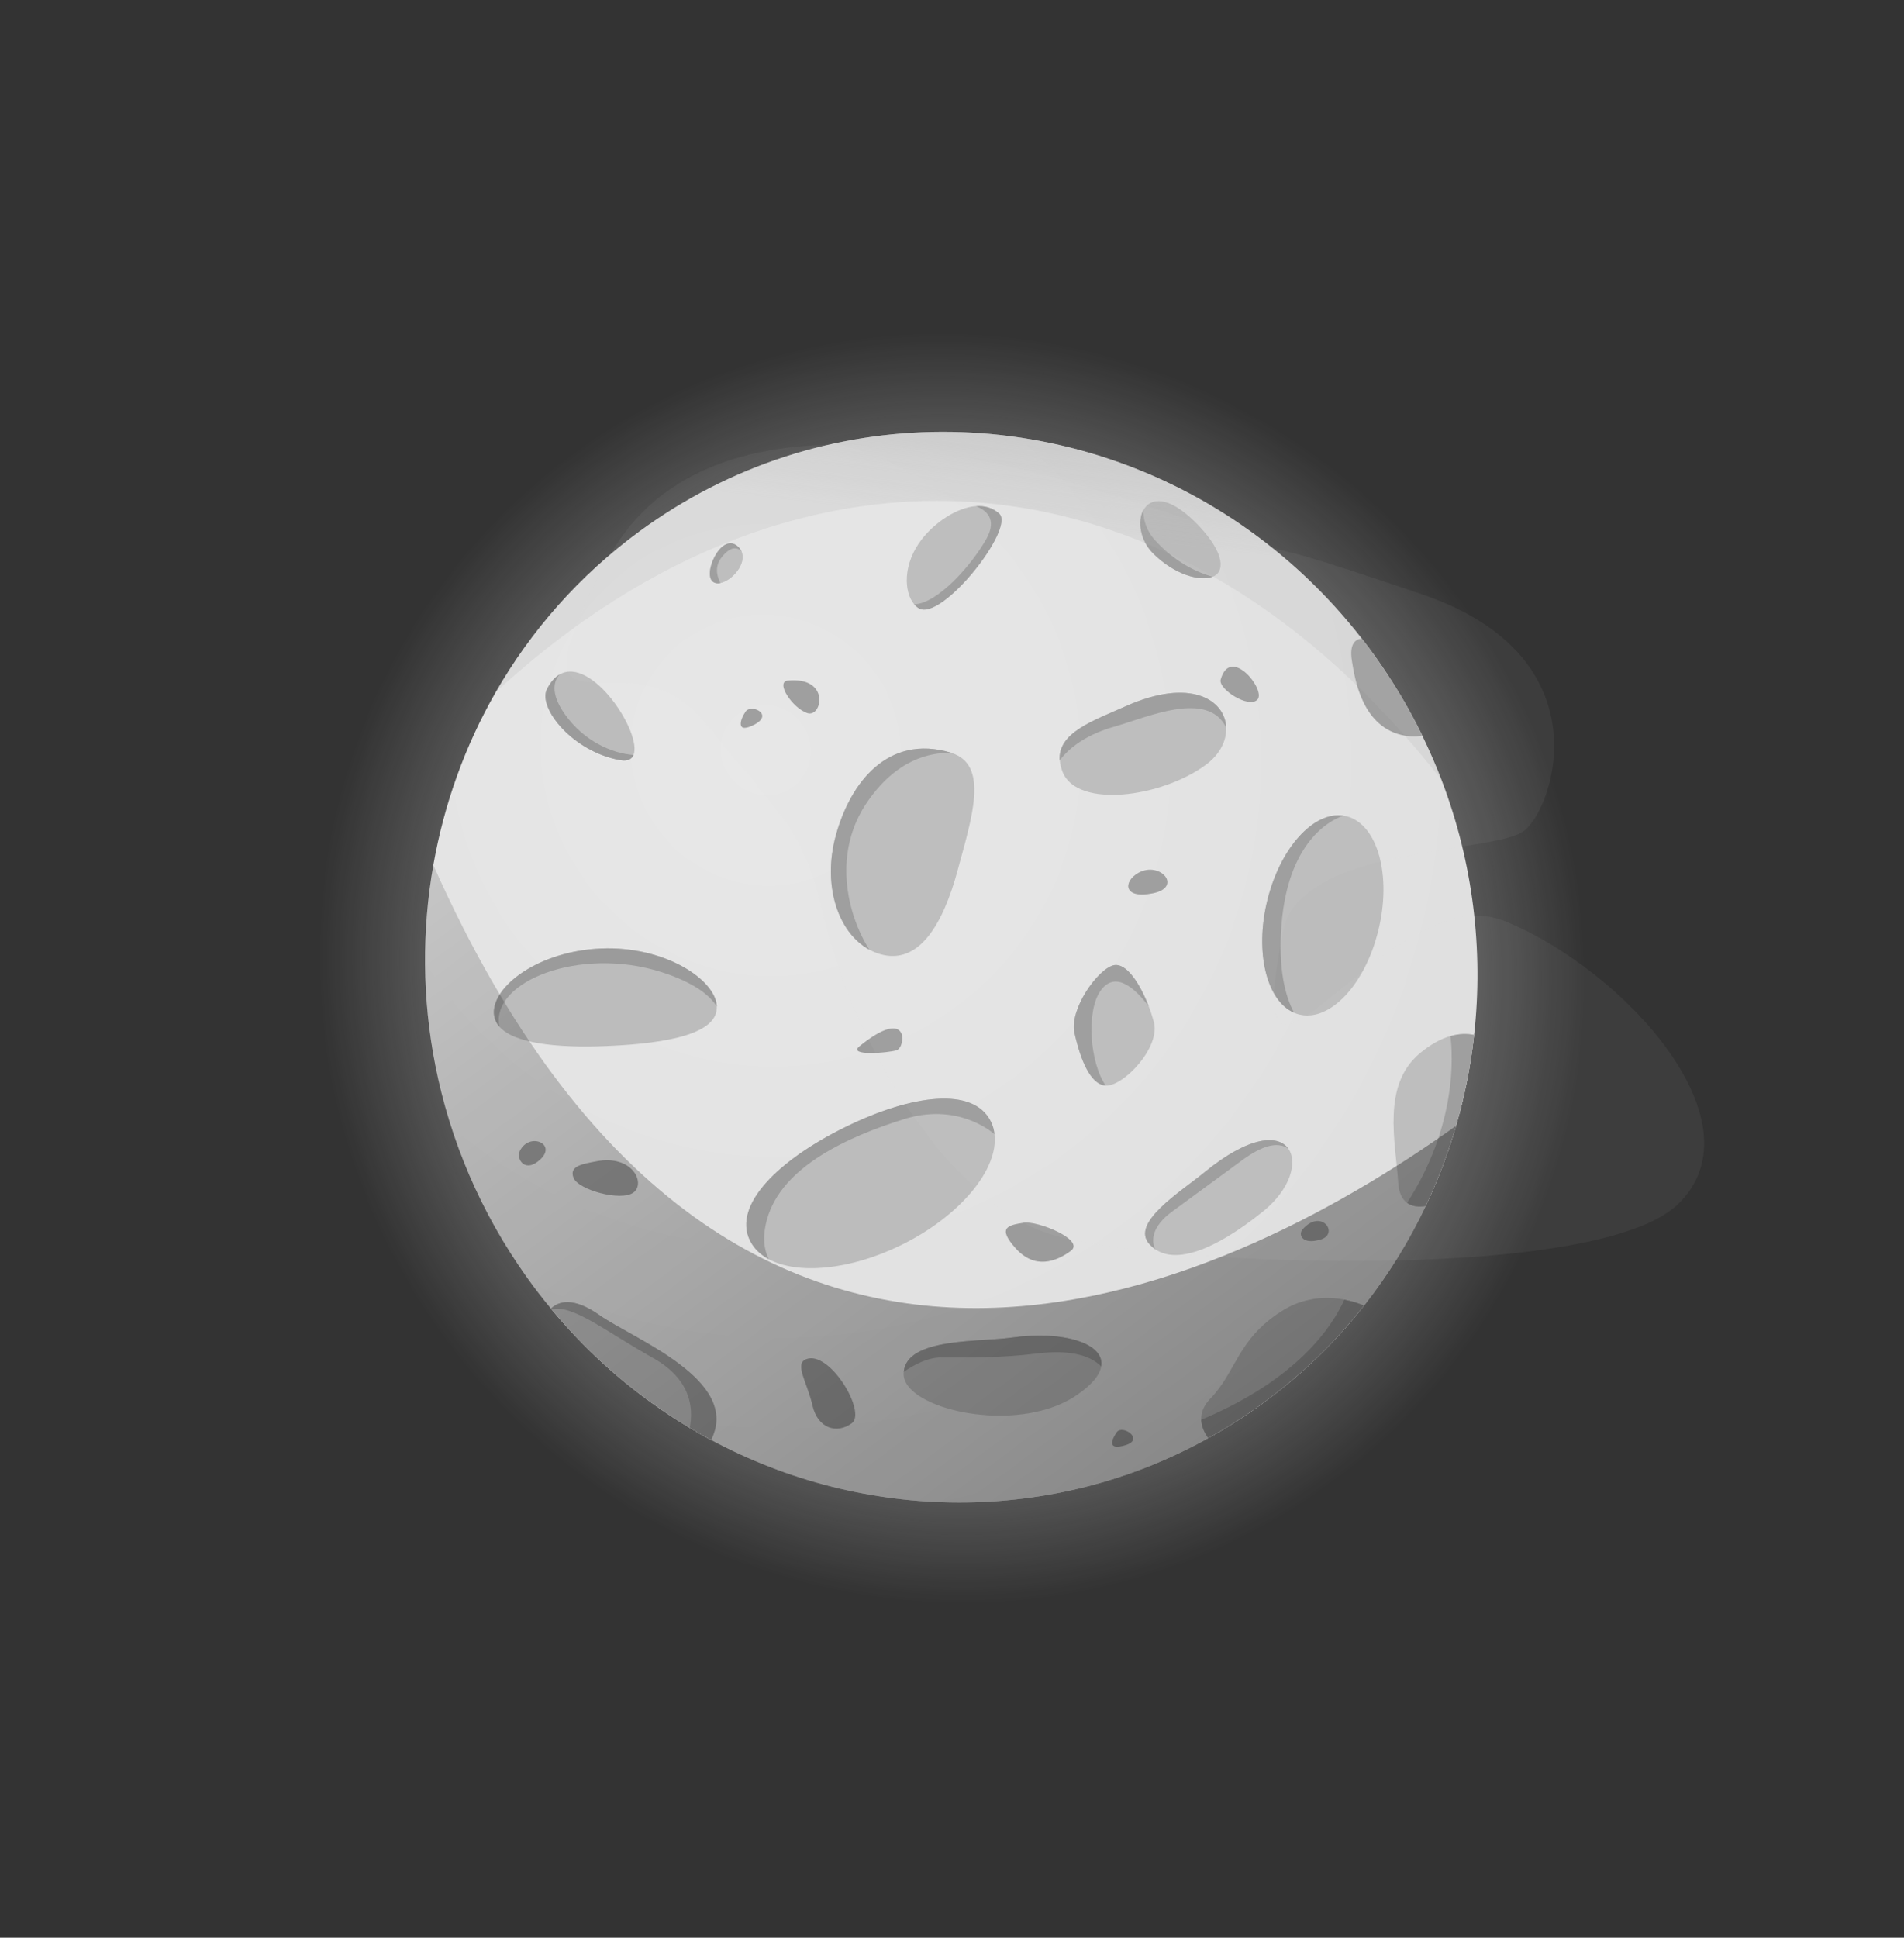 <svg width="344" height="350" viewBox="0 0 344 350" fill="none" xmlns="http://www.w3.org/2000/svg">
<rect x="0" y="0" width="344" height="350" fill="#333333" stroke="none"/>
<path d="M90.034 80.51C18.603 144.33 44.549 268.61 141.348 295.479C186.155 308.015 235.953 293.949 267.311 255.307C284.112 234.597 293.309 209.286 294.724 184.067C301.154 74.271 172.644 6.616 90.034 80.51Z" fill="url(#paint0_radial_72_2)"/>
<path d="M248.431 118.539C251.723 123.138 254.566 127.935 256.958 132.852C258.237 135.499 259.408 138.174 260.453 140.888C266.151 155.798 268.032 171.611 266.333 186.938C265.724 192.501 264.631 197.997 263.062 203.366C261.632 208.318 259.796 213.172 257.583 217.855C254.581 224.196 250.865 230.219 246.462 235.822C241.321 242.363 235.224 248.286 228.228 253.418C225.015 255.775 221.705 257.887 218.326 259.759C190.042 275.499 156.205 274.955 128.481 260.091C117.673 254.308 107.802 246.361 99.542 236.362C98.071 234.594 96.654 232.759 95.305 230.874C86.802 218.997 81.302 205.866 78.648 192.413C76.274 180.39 76.2 168.104 78.289 156.261C80.216 145.302 84.008 134.689 89.595 124.973C95.955 113.9 104.644 103.966 115.508 95.996C148.522 71.777 192.029 72.609 224.336 94.843C232.382 100.385 239.722 107.235 246.061 115.373C246.867 116.391 247.651 117.45 248.431 118.539Z" fill="url(#paint1_radial_72_2)"/>
<path d="M128.465 260.103C127.176 259.414 125.879 258.678 124.616 257.916C115.355 252.396 106.894 245.235 99.641 236.501C99.604 236.449 99.579 236.414 99.525 236.375C100.924 235.032 103.563 234.204 108.316 237.547C114.488 241.905 133.966 249.264 128.465 260.103Z" fill="#BCBCBC"/>
<path d="M179.026 202.602C179.383 203.315 179.598 204.081 179.674 204.869C180.453 211.153 173.545 219.596 162.876 224.865C153.583 229.441 144.136 230.254 138.898 227.452C137.36 226.629 136.196 225.505 135.487 224.048C132.386 217.674 140.674 209.51 152.711 203.607C164.722 197.669 175.925 196.228 179.026 202.602Z" fill="#BCBCBC"/>
<path d="M129.505 181.763L129.501 181.792C129.733 186.632 120.971 188.472 109.584 188.941C100.291 189.324 92.81 188.405 90.218 185.428C89.631 184.752 89.287 183.949 89.228 183.043C88.971 178.169 97.219 171.775 108.634 171.311C120.05 170.847 129.248 176.888 129.505 181.763Z" fill="#BCBCBC"/>
<path d="M249.039 168.01C246.645 177.888 240.189 184.707 234.635 183.218C234.347 183.139 234.076 183.047 233.81 182.926C228.846 180.793 226.673 172.024 228.957 162.675C231.269 153.148 237.343 146.477 242.753 147.334C242.957 147.368 243.161 147.403 243.349 147.45C248.904 148.939 251.461 158.137 249.039 168.01Z" fill="#BCBCBC"/>
<path d="M173.018 157.198C170.396 166.9 166.04 174.394 158.999 172.334C158.324 172.144 157.692 171.87 157.068 171.536C151.306 168.432 148.606 159.787 150.986 151C153.608 141.298 160.447 132.615 171.717 135.924C171.787 135.951 171.875 135.966 171.929 136.005C178.714 138.174 175.627 147.585 173.018 157.198Z" fill="#BCBCBC"/>
<path d="M198.952 246.813C198.688 248.378 197.247 250.199 194.323 252.134C183.629 259.267 163.095 254.554 163.257 248.08C163.258 247.974 163.272 247.885 163.285 247.796C163.837 241.616 176.887 242.432 182.667 241.62C192.194 240.274 199.662 242.68 198.952 246.813Z" fill="#BCBCBC"/>
<path d="M232.74 207.444C234.514 209.886 233.125 214.861 228.173 218.836C219.119 226.111 212.464 228.172 208.752 225.674C208.357 225.41 208.001 225.091 207.653 224.713C204.217 220.88 213.284 215.309 217.618 211.76C225.743 205.087 230.916 204.932 232.74 207.444Z" fill="#BCBCBC"/>
<path d="M221.533 131.416C221.634 133.742 220.417 136.27 217.843 138.157C209.737 144.104 194.616 146.021 191.993 139.454C191.687 138.704 191.526 137.978 191.474 137.331C191.084 132.343 197.548 130.158 203.402 127.551C215.111 122.337 221.34 126.416 221.533 131.416Z" fill="#BCBCBC"/>
<path d="M165.943 109.835C165.668 109.667 165.42 109.428 165.176 109.159C163.278 106.938 163.074 101.815 166.605 97.325C168.9 94.403 172.859 91.656 176.353 91.414C177.895 91.311 179.32 91.689 180.522 92.759C183.472 95.446 170.008 112.469 165.943 109.835Z" fill="#BCBCBC"/>
<path d="M114.456 136.374C114.131 137.139 113.384 137.529 112.129 137.316C103.517 135.856 97.114 127.843 98.815 124.486C99.478 123.155 100.279 122.304 101.132 121.81C106.959 118.485 116.061 132.454 114.456 136.374Z" fill="#BCBCBC"/>
<path d="M220.256 103.189C220.027 103.621 219.631 103.964 219.09 104.176C216.848 105.056 212.264 103.884 208.318 99.949C206.016 97.629 205.488 94.168 206.583 92.151C207.79 89.895 211.018 89.425 215.97 94.335C218.802 97.109 221.404 100.923 220.256 103.189Z" fill="#BCBCBC"/>
<path d="M266.333 186.938C265.148 197.644 262.202 208.111 257.571 217.837C256.403 218.034 255.172 217.962 254.213 217.268C253.362 216.653 252.737 215.529 252.621 213.61C252.115 206.203 249.645 196.017 256.509 190.27C258.512 188.589 260.363 187.627 262.038 187.136C263.662 186.683 265.099 186.683 266.333 186.938Z" fill="#BCBCBC"/>
<path d="M246.433 235.817C241.292 242.358 235.195 248.281 228.199 253.413C224.986 255.77 221.676 257.882 218.297 259.754C217.629 258.821 217.079 257.694 217.028 256.44C216.984 255.233 217.405 253.922 218.695 252.606C223.425 247.712 223.484 242.026 231.47 236.879C235.613 234.21 239.811 234.162 242.867 234.741C244.394 235.046 245.601 235.478 246.433 235.817Z" fill="#BCBCBC"/>
<path d="M133.968 99.567C134.992 101.822 132.254 104.912 130.158 105.316C129.71 105.407 129.297 105.367 128.964 105.189C126.732 104.006 130.193 96.192 133.158 98.579C133.531 98.885 133.796 99.219 133.968 99.567Z" fill="#BCBCBC"/>
<path d="M184.985 220.854C182.224 221.297 180.061 221.644 183.498 225.477C186.935 229.311 190.748 227.937 193.456 225.951C196.147 223.977 187.453 220.467 184.985 220.854Z" fill="#9B9B9B"/>
<path d="M145.619 245.514C143.486 246.367 145.812 249.618 146.781 253.838C147.75 258.058 151.208 259.055 153.899 257.08C156.607 255.094 149.874 243.79 145.619 245.514Z" fill="#9B9B9B"/>
<path d="M107.673 209.776C105.359 210.235 102.75 210.567 103.62 212.75C104.49 214.933 112.194 217.06 114.448 215.406C116.702 213.753 114.276 208.466 107.673 209.776Z" fill="#9B9B9B"/>
<path d="M248.43 118.539C251.722 123.138 254.566 127.935 256.957 132.852C256.115 133.073 255.109 133.1 253.882 132.892C246.058 131.565 244.769 122.491 244.266 119.459C243.694 116.081 245.066 115.417 246.048 115.356C246.866 116.391 247.65 117.45 248.43 118.539Z" fill="#9B9B9B"/>
<path d="M205.686 157.65C202.844 159.233 202.957 162.473 208.334 161.349C213.724 160.243 209.619 155.476 205.686 157.65Z" fill="#9B9B9B"/>
<path d="M93.935 207.857C93.17 209.367 94.903 212.074 97.725 209.319C100.535 206.546 95.636 204.501 93.935 207.857Z" fill="#9B9B9B"/>
<path d="M134.698 128.537C133.687 129.99 132.878 132.692 136.356 130.852C139.821 128.995 135.709 127.084 134.698 128.537Z" fill="#9B9B9B"/>
<path d="M142.351 122.923C139.997 123.147 143.2 127.943 145.87 128.806C148.54 129.669 150.064 122.196 142.351 122.923Z" fill="#9B9B9B"/>
<path d="M235.318 222.084C234.504 223.024 235.297 224.92 238.654 223.879C242.017 222.809 238.702 218.179 235.318 222.084Z" fill="#9B9B9B"/>
<path d="M201.764 258.698C200.753 260.151 200.047 262.065 203.421 261.013C206.784 259.943 202.775 257.245 201.764 258.698Z" fill="#9B9B9B"/>
<path d="M155.292 188.976C153.091 190.775 160.314 190.223 161.993 189.703C163.673 189.183 164.409 181.576 155.292 188.976Z" fill="#9B9B9B"/>
<path d="M220.541 122.756C220.057 124.482 225.756 128.107 227.221 126.32C228.687 124.533 222.267 116.532 220.541 122.756Z" fill="#9B9B9B"/>
<path d="M207.547 181.784C207.915 182.727 208.22 183.69 208.462 184.567C209.737 189.142 202.999 196.248 199.759 196.093C199.684 196.096 199.596 196.081 199.509 196.066C196.385 195.536 194.805 189.602 194.117 186.6C193.148 182.379 198.251 175.103 201.16 174.366C203.533 173.812 206.008 177.771 207.547 181.784Z" fill="#BCBCBC"/>
<path d="M90.231 185.446C89.643 184.769 89.3 183.967 89.241 183.06C88.984 178.186 97.232 171.793 108.647 171.329C120.063 170.865 129.261 176.906 129.518 181.78L129.514 181.81C128.183 179.701 125.329 177.47 119.619 175.62C104.754 170.836 88.544 177.322 90.231 185.446Z" fill="#9B9B9B"/>
<path d="M179.026 202.602C179.383 203.316 179.597 204.081 179.674 204.869C178.919 204.209 172.786 199.189 163.333 202.143C153.531 205.22 141.216 210.589 138.56 220.316C137.706 223.422 138.048 225.728 138.885 227.435C137.347 226.612 136.183 225.488 135.474 224.031C132.373 217.657 140.662 209.493 152.698 203.59C164.722 197.669 175.925 196.228 179.026 202.602Z" fill="#9B9B9B"/>
<path d="M156.679 144.872C150.433 153.99 152.941 165.018 157.068 171.536C151.306 168.432 148.606 159.787 150.986 151C153.608 141.298 160.447 132.615 171.717 135.924C171.787 135.951 171.875 135.966 171.929 136.005C167.97 135.85 161.943 137.213 156.679 144.872Z" fill="#9B9B9B"/>
<path d="M207.547 181.783C205.062 178.491 201.544 175.297 198.897 178.873C196.192 182.546 196.889 191.976 199.776 196.081C199.701 196.083 199.613 196.068 199.525 196.053C196.402 195.523 194.821 189.59 194.134 186.587C193.165 182.367 198.267 175.09 201.177 174.353C203.533 173.811 206.008 177.77 207.547 181.783Z" fill="#9B9B9B"/>
<path d="M221.534 131.416C218.191 124.56 207.261 129.572 201.227 131.283C195.256 132.974 192.472 135.965 191.457 137.343C191.067 132.355 197.532 130.17 203.386 127.563C215.111 122.337 221.341 126.416 221.534 131.416Z" fill="#9B9B9B"/>
<path d="M165.943 109.835C165.669 109.667 165.42 109.428 165.176 109.158C169.404 109.01 175.56 102.094 178.243 97.278C180.153 93.82 178.272 92.194 176.365 91.431C177.908 91.328 179.333 91.706 180.534 92.776C183.472 95.446 170.008 112.469 165.943 109.835Z" fill="#9B9B9B"/>
<path d="M114.456 136.374C114.131 137.139 113.384 137.529 112.129 137.316C103.517 135.856 97.114 127.843 98.815 124.486C99.478 123.155 100.279 122.304 101.132 121.81C100.187 122.82 99.211 125.039 102.132 129.119C105.498 133.822 110.461 136.061 114.456 136.374Z" fill="#9B9B9B"/>
<path d="M133.968 99.567C133.247 98.883 132.097 98.566 130.467 100.553C129.133 102.165 129.427 103.901 130.158 105.316C129.71 105.407 129.297 105.367 128.964 105.189C126.732 104.006 130.193 96.192 133.158 98.579C133.531 98.885 133.796 99.219 133.968 99.567Z" fill="#9B9B9B"/>
<path d="M198.952 246.812C196.783 244.606 192.83 243.815 187.449 244.466C180.495 245.322 174.916 245.196 170.112 245.187C167.598 245.186 165.092 246.523 163.285 247.796C163.837 241.616 176.887 242.432 182.667 241.62C192.194 240.274 199.661 242.679 198.952 246.812Z" fill="#9B9B9B"/>
<path d="M232.739 207.444C230.692 206.124 227.961 206.968 224.328 209.632L211.715 218.886C206.888 222.427 208.64 225.519 208.739 225.657C208.345 225.393 207.988 225.074 207.641 224.696C204.204 220.863 213.272 215.292 217.605 211.743C225.743 205.088 230.915 204.932 232.739 207.444Z" fill="#9B9B9B"/>
<path d="M242.879 234.759C244.381 235.029 245.601 235.478 246.433 235.817C241.291 242.358 235.194 248.281 228.198 253.413C224.986 255.77 221.676 257.882 218.297 259.754C217.628 258.821 217.079 257.695 217.027 256.44C234.594 249.09 240.808 239.39 242.879 234.759Z" fill="#9B9B9B"/>
<path d="M266.334 186.939C265.148 197.644 262.202 208.112 257.571 217.838C256.404 218.035 255.172 217.962 254.213 217.268C263.311 203.211 262.468 190.46 262.05 187.154C263.663 186.683 265.1 186.684 266.334 186.939Z" fill="#9B9B9B"/>
<path d="M242.753 147.334C241.484 147.711 232.83 150.922 231.538 166.926C230.894 175.019 232.203 179.965 233.81 182.926C228.846 180.793 226.673 172.025 228.957 162.675C231.281 153.166 237.343 146.477 242.753 147.334Z" fill="#9B9B9B"/>
<path d="M219.078 104.159C216.836 105.039 212.252 103.867 208.306 99.932C206.004 97.612 205.476 94.15 206.571 92.134C206.553 93.65 206.958 95.647 208.661 97.562C211.449 100.632 215.078 103.085 219.078 104.159Z" fill="#9B9B9B"/>
<path d="M128.465 260.103C127.176 259.414 125.879 258.678 124.616 257.916C125.333 254.332 124.829 249.112 117.992 245.294C109.525 240.562 103.492 235.574 99.641 236.501C99.604 236.449 99.579 236.414 99.525 236.375C100.924 235.032 103.563 234.204 108.316 237.547C114.488 241.905 133.966 249.264 128.465 260.103Z" fill="#9B9B9B"/>
<path opacity="0.45" d="M263.062 203.366C261.631 208.318 259.796 213.172 257.582 217.855C254.581 224.196 250.864 230.219 246.462 235.822C241.32 242.363 235.224 248.286 228.227 253.418C225.015 255.775 221.705 257.887 218.326 259.759C190.041 275.499 156.205 274.955 128.481 260.091C117.673 254.308 107.802 246.361 99.542 236.362C98.07 234.594 96.654 232.759 95.305 230.874C86.802 218.996 81.301 205.866 78.648 192.413C76.274 180.39 76.2 168.104 78.289 156.261C131.896 276.65 220.836 233.526 263.062 203.366Z" fill="url(#paint2_linear_72_2)"/>
<path d="M248.431 118.539C251.723 123.138 254.566 127.935 256.958 132.852C258.237 135.499 259.408 138.174 260.453 140.888C212.472 79.524 144.996 74.126 89.595 124.973C95.955 113.9 104.644 103.966 115.508 95.996C148.522 71.777 192.029 72.609 224.336 94.843C232.382 100.384 239.722 107.235 246.061 115.373C246.867 116.391 247.651 117.45 248.431 118.539Z" fill="url(#paint3_linear_72_2)"/>
<path d="M214.68 93.93C188.12 84.591 128.674 65.149 109.565 101.47C90.455 137.792 113.444 113.406 127.093 130.25C140.741 147.093 145.18 149.962 148.356 163.882C154.577 191.143 172.704 217.214 189.217 222.768C205.731 228.322 288.039 232.317 303.241 217.441C318.443 202.564 293.274 175.077 271.913 166.397C250.553 157.718 222.899 211.088 231.936 167.878C235.071 152.891 269.756 154.136 275.237 150.167C280.719 146.199 290.111 118.656 256.962 107.368C221.47 95.281 241.24 103.269 214.68 93.93Z" fill="#E5E5E5" fill-opacity="0.06"/>
<defs>
<radialGradient id="paint0_radial_72_2" cx="0" cy="0" r="1" gradientUnits="userSpaceOnUse" gradientTransform="translate(171.998 174.889) rotate(-36.264) scale(113.743 115.942)">
<stop stop-color="#F8F8F8"/>
<stop offset="1" stop-color="white" stop-opacity="0"/>
</radialGradient>
<radialGradient id="paint1_radial_72_2" cx="0" cy="0" r="1" gradientUnits="userSpaceOnUse" gradientTransform="translate(138.653 135.513) rotate(-36.264) scale(145.006 147.809)">
<stop stop-color="#E8E8E8"/>
<stop offset="1" stop-color="#DFDFDF"/>
</radialGradient>
<linearGradient id="paint2_linear_72_2" x1="238.57" y1="299.413" x2="95.901" y2="106.566" gradientUnits="userSpaceOnUse">
<stop/>
<stop offset="1" stop-opacity="0.2"/>
</linearGradient>
<linearGradient id="paint3_linear_72_2" x1="183.594" y1="45.994" x2="173.434" y2="133.046" gradientUnits="userSpaceOnUse">
<stop stop-color="#B7B7B7"/>
<stop offset="0.557" stop-color="#AEAEAE" stop-opacity="0.2"/>
</linearGradient>
</defs>
</svg>
